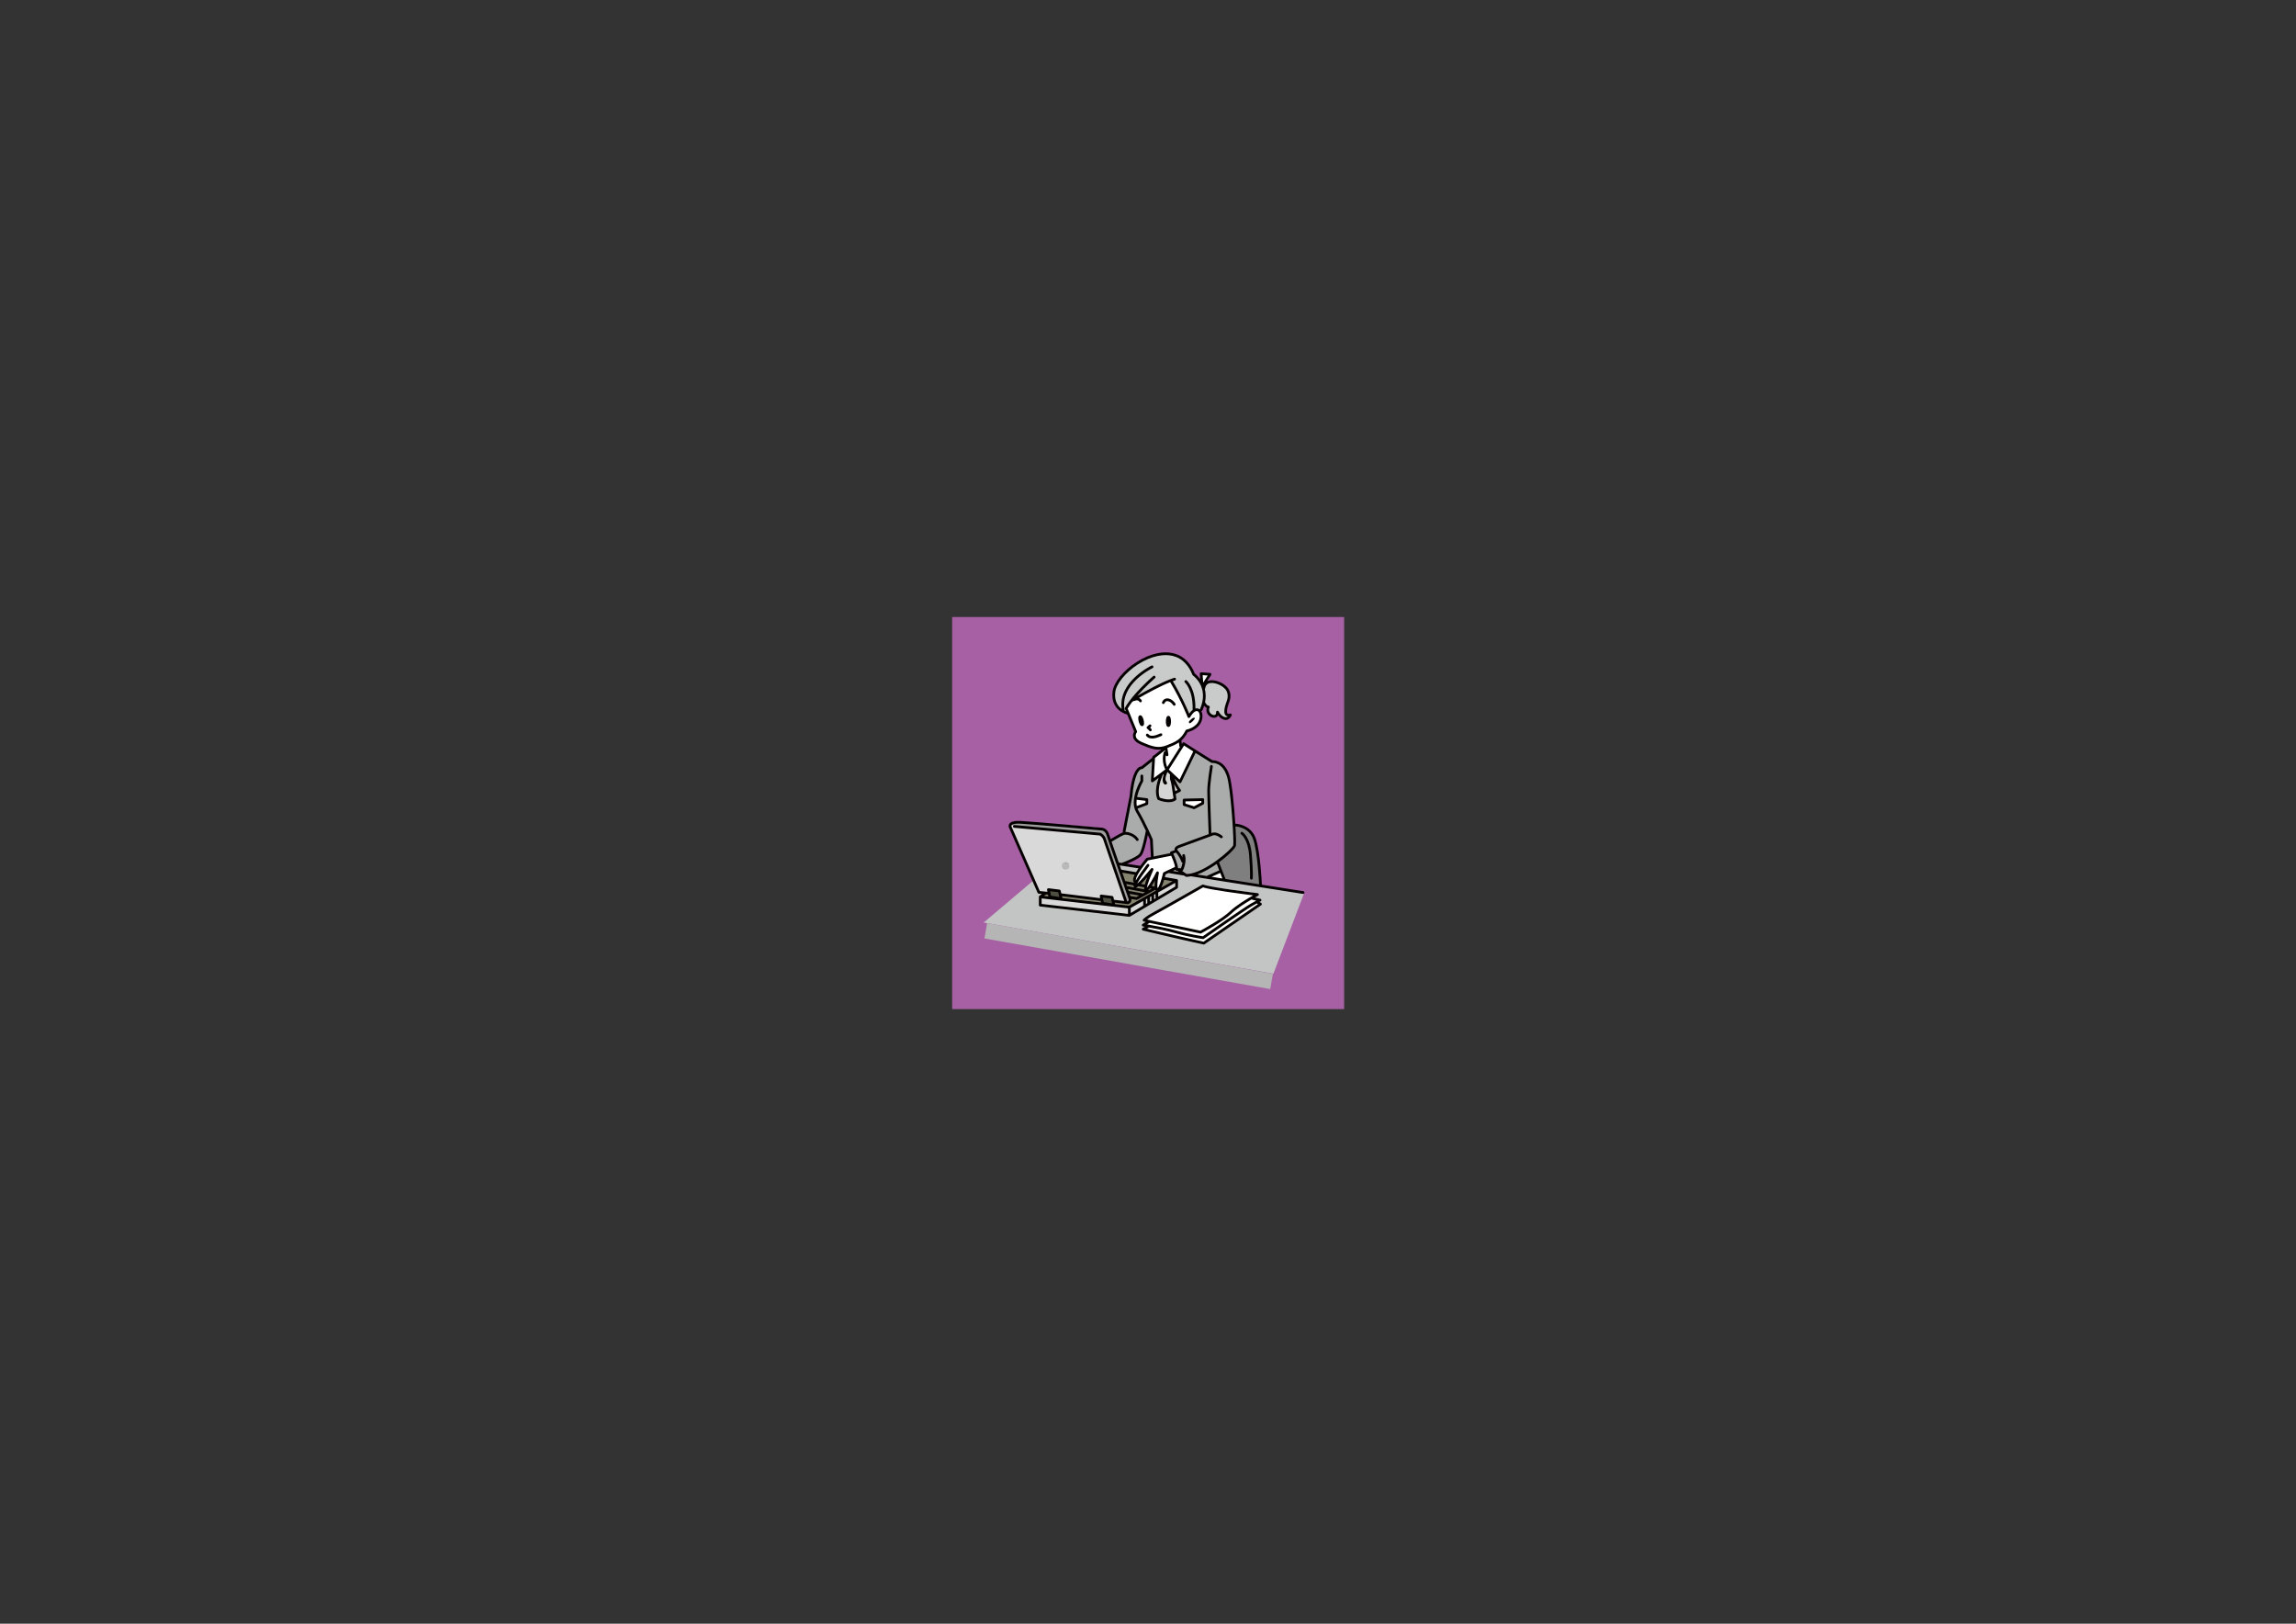 <?xml version="1.0" encoding="utf-8"?>
<!-- Generator: Adobe Illustrator 17.0.1, SVG Export Plug-In . SVG Version: 6.00 Build 0)  -->
<!DOCTYPE svg PUBLIC "-//W3C//DTD SVG 1.1//EN" "http://www.w3.org/Graphics/SVG/1.1/DTD/svg11.dtd">
<svg version="1.1" id="レイヤー_1" xmlns="http://www.w3.org/2000/svg" xmlns:xlink="http://www.w3.org/1999/xlink" x="0px"
	 y="0px" width="841.89px" height="595.28px" viewBox="0 0 841.89 595.28" enable-background="new 0 0 841.89 595.28"
	 xml:space="preserve">
<rect x="0" y="0" width="841.89" height="595.28" fill="#333333" stroke="none"/>
<rect x="350.135" y="227.212" fill="#A660A3" stroke="#A660A3" stroke-width="2" stroke-miterlimit="10" width="141.732" height="141.732"/>
<polygon fill="#C3C4C4" points="478.186,327.476 389.936,313.476 360.686,338.226 466.936,356.976 "/>
<polygon fill="#FFFFFF" points="440.686,324.642 419.52,336.976 421.02,337.142 419.686,338.476 420.686,338.976 419.353,340.476 
	441.52,345.642 461.853,331.142 461.353,330.476 462.02,329.809 459.186,328.976 460.52,327.476 "/>
<polygon fill="#84846F" points="381.686,328.809 397.686,317.476 431.519,322.476 414.02,332.476 "/>
<polygon fill="#D9D9D9" points="431.186,322.476 413.871,332.965 413.932,335.762 431.353,325.309 "/>
<polygon fill="#D9D9D9" points="413.853,332.976 381.353,328.976 381.353,331.809 413.853,335.809 413.932,335.762 413.871,332.965 
	"/>
<path fill="#D9D9D9" d="M370.52,302.976l10.5,24.166l32.5,4c0,0,1.5-0.833,0.667-2.666c-0.833-1.834-8.333-23.667-8.333-23.667
	s-1.333-1.167-4.333-1.5s-29-2.167-29-2.167S370.353,300.809,370.52,302.976z"/>
<path fill="#807F80" d="M451.02,302.309c0,0,7.499,0.333,8.833,5c1.333,4.667,2.333,17.5,2.333,17.5l-16.5-2.5l-0.167-7.5
	L451.02,302.309z"/>
<polygon fill="#FFFFFF" points="448.936,322.476 447.658,318.96 442.869,321.548 "/>
<path fill="#AAABAB" d="M452.811,307.976c0-3.5-1.5-23.5-3.625-25.75s-3.25-3.375-5-3.25l-7.375-3.75l-13,2.5l-5,3.75
	c0,0-2,0-2.875,2.875s-1.25,8.125-1.25,8.125l-2.25,12.75l-5.125,2.75l2.75,8.75l1.25-0.125c0,0,6.625-1.375,7.5-4.5
	s1.875-7.125,1.875-7.125l1.375,2.375l0.625,7l6.875-1.25l1.875,5.125l-2.125,1.25l13.558,2.072l4.789-2.588l-1.222-3.359
	C446.436,315.601,452.811,311.476,452.811,307.976z"/>
<path fill="#FFFFFF" d="M416.561,292.476l3.75,0.875v1.375l-3.625,1.375C416.686,296.101,415.561,294.101,416.561,292.476z"/>
<path fill="#FFFFFF" d="M434.311,293.226v1.5l3.625,1.125l2.875-1.75l0.125-1.375c0,0-5.875,0.5-6.25,0.5"/>
<polygon fill="#FFFFFF" points="427.436,273.851 423.061,277.976 422.686,286.101 427.811,282.476 432.811,286.351 438.186,275.476 
	434.061,272.851 432.561,274.101 "/>
<path fill="#FFFFFF" d="M430.717,318.131c-0.714,1.252-3.131,1.188-3.874,2.748c-0.334,0.702-0.474,1.563-0.747,2.25
	c-0.263,0.663-0.488,1.919-0.937,2.447c-0.865,1.018-1.326-0.081-1.347-0.947c-0.025-1.039,0.306-2.047,0.228-3.115
	c-1.047,1.216-1.958,4.739-3.956,4.818c-1-1.584,1.262-3.894,1.206-5.589c-0.64,0.081-1.907,1.667-2.471,2.136
	c-0.67,0.558-1.699,2.043-2.612,1.953c-0.063-0.524,0.276-0.937,0.209-1.459c-2.175-0.83,3.42-7.872,4.522-8.553
	c1.332-0.823,3.084-0.9,4.622-1.091c1.267-0.157,3.46-1.193,4.365-0.132C430.721,314.534,431.356,317.01,430.717,318.131z"/>
<path fill="#FFFFFF" d="M411.936,258.726l4.5,9c0,0-2,3.25,2.5,4.875s6.5,2.25,8.5,1.25l0.375,1.75c0,0-2,2.75-0.125,6.375
	l5.25-7.875l-0.25-2.875c0,0,2-2.75,2.5-3.625c0,0,2.75,0.375,4.25-2.125s1.375-4.625-0.875-6s-9-10.375-9-10.375L411.936,258.726z"
	/>
<path fill="#D5D5D6" d="M427.686,281.976l-2.125,2.125c0,0-2.25,7.5-0.625,8.75s5.875,0.25,5.875,0.25v-2.875l1.75-0.875l-2.5-5
	L427.686,281.976z"/>
<polygon fill="#4F4F42" points="384.686,326.142 385.02,328.642 389.186,329.476 388.52,326.476 "/>
<polygon fill="#4F4F42" points="403.853,328.642 404.186,331.142 408.353,331.976 407.686,328.976 "/>
<path fill="#9F9FA0" d="M370.353,302.476l33,3.333c0,0,2,1.667,2.333,3.667c0.333,2,7.833,21.666,7.833,21.666s1-0.666,0.667-1.833
	c-0.333-1.167-8-23.667-8-23.667s-0.833-1.499-3.333-1.833s-30.333-2.667-30.333-2.667S370.853,301.476,370.353,302.476z"/>
<path fill="#FFFFFF" d="M441.186,252.101c-0.653-0.856-0.746-2.239-0.875-3.25c-0.165-1.296-0.129-1.786,1.25-1.625
	c1.131,0.132,2.2-0.184,1.784,1.247c-0.321,1.107-1.188,2.095-1.659,3.128L441.186,252.101z"/>
<path fill="#C9CACA" d="M413.811,261.351c0,0-5.375-0.875-5.25-6.25c0.125-5.375,2.875-9.375,10.75-13.625s15-0.5,17,2.75
	s1.375,3,1.375,3s3.125,2.375,3.625,4.75c0,0,1-2.5,3.875-2s6,2.625,5.625,4.75c-0.375,2.125-1.625,4.25-1.375,5.5
	s0.125,1.75,1.625,1.75c0,0-1.5,4.125-4.5-0.625c0,0-0.375,1.625-2,1s-1.625-3.375-1.625-3.375l-1.375-0.875l-1.125,2.375
	c0,0-2.25-1.375-4.5,1.875l-6.5-12.75c0,0-12.125,5.25-13.75,6.625c-1.625,1.375-2.625,3.125-2.625,3.125L413.811,261.351z"/>
<g>
	<path fill="#040000" d="M477.889,326.732l-15.211-2.393c0.001-0.018,0.009-0.033,0.008-0.051
		c-0.02-0.479-0.522-11.794-2.192-16.803c-1.756-5.27-7.402-5.507-7.458-5.509c-0.028-0.001-0.052,0.01-0.079,0.014
		c-0.398-6.311-1.173-14.433-2.04-17.404c-1.652-5.665-5.507-5.884-6.343-5.864c-0.245-0.153-6.033-3.781-6.117-3.834l0,0
		l-4.167-2.666c-0.112-0.072-0.248-0.096-0.377-0.067c-0.13,0.029-0.243,0.108-0.314,0.22c0,0-0.091,0.144-0.247,0.388l-0.161-1.286
		c0.871-0.769,1.63-1.737,2.321-3.061c0.913-0.222,4.208-1.223,5.153-4.293c0.168-0.546,0.248-1.087,0.248-1.594
		c0-0.694-0.155-1.32-0.437-1.811c0.177-0.015,0.341-0.116,0.418-0.29c0.257-0.582,0.462-1.145,0.63-1.692
		c0.253,0.326,0.545,0.616,0.942,0.793c-0.062,0.247-0.103,0.494-0.103,0.736c0,0.749,0.293,1.458,0.861,2.021
		c0.782,0.776,1.89,1.069,2.695,0.712c0.218-0.097,0.505-0.308,0.719-0.673c0.741,0.91,1.81,1.637,2.849,1.62
		c0.537-0.009,1.527-0.237,2.133-1.67c0.077-0.181,0.04-0.39-0.093-0.534c-0.133-0.144-0.338-0.197-0.525-0.135
		c-0.299,0.099-0.693,0.179-0.873-0.009c-0.4-0.418-0.177-2.018,0.273-3.194c0.683-1.782,1.177-3.418,0.308-5.381
		c-0.934-2.11-4.456-3.928-6.978-3.603c-0.366,0.047-0.698,0.141-0.999,0.271l1.375-2.201c0.093-0.148,0.102-0.334,0.022-0.49
		c-0.079-0.156-0.233-0.26-0.408-0.273l-3.25-0.25c-0.146-0.011-0.289,0.042-0.392,0.145c-0.103,0.103-0.156,0.246-0.145,0.392
		l0.154,2.006c-0.859-1.19-1.728-1.905-1.999-2.112c-1.386-3.582-3.995-6.256-7.013-7.161c-4.029-1.343-9.241-0.275-14.285,2.938
		c-4.898,3.12-8.457,7.534-8.855,10.984c-0.778,6.741,5.096,8.226,5.376,8.292c0.967,2.348,2.436,5.917,2.56,6.217
		c-0.181,0.302-0.439,0.838-0.439,1.518c0,0.197,0.022,0.404,0.075,0.618c0.262,1.062,1.179,1.944,2.725,2.62
		c3.193,1.397,5.312,2.144,7.63,1.846l-3.154,2.469c-0.113,0.089-0.183,0.221-0.191,0.365l-0.014,0.237
		c-0.045,0.018-0.091,0.035-0.131,0.067c0,0-3.629,2.873-3.871,3.065c-0.24,0.012-0.593,0.082-1.021,0.395
		c-1.148,0.839-2.651,3.352-3.296,10.555c0.007-0.051-2.493,12.782-2.493,12.782c-0.031,0.156,0.021,0.305,0.118,0.417
		c-0.053,0.018-0.108,0.032-0.158,0.053c-1.054,0.452-3.73,2.036-4.404,2.437c-0.307-0.908-0.516-1.54-0.585-1.782
		c-0.58-2.031-2.324-2.344-2.398-2.356c-0.291-0.027-25.351-2.258-30.056-2.506c-2.24-0.118-3.591,0.226-4.131,1.05
		c-0.36,0.549-0.228,1.153-0.092,1.423c-0.01-0.021,10.49,23.895,10.49,23.895c0.073,0.165,0.229,0.278,0.408,0.296l1.179,0.118
		l-0.916,0.641c-0.009,0.006-0.013,0.016-0.021,0.022c-0.008,0.006-0.018,0.008-0.025,0.014c-0.016,0.014-0.023,0.035-0.037,0.051
		c-0.025,0.029-0.049,0.058-0.067,0.091c-0.013,0.025-0.022,0.052-0.031,0.08c-0.012,0.037-0.021,0.073-0.024,0.111
		c-0.001,0.014-0.009,0.026-0.009,0.04v3.029c0,0.254,0.19,0.468,0.443,0.497l32.667,3.765c0.019,0.002,0.036-0.005,0.055-0.005
		c0.038,0.001,0.075-0.002,0.112-0.011c0.031-0.007,0.059-0.018,0.088-0.031c0.019-0.008,0.039-0.009,0.057-0.02l17.333-10.294
		c0.152-0.09,0.245-0.253,0.245-0.43v-2.5c0-0.033-0.006-0.064-0.013-0.095c-0.001-0.009-0.001-0.018-0.003-0.026
		c-0.014-0.055-0.038-0.105-0.069-0.152c-0.007-0.012-0.016-0.022-0.025-0.033c-0.03-0.039-0.064-0.072-0.105-0.101
		c-0.008-0.006-0.015-0.013-0.023-0.018c-0.003-0.002-0.006-0.006-0.01-0.008c-0.048-0.028-0.101-0.044-0.154-0.055
		c-0.005-0.001-0.009-0.005-0.015-0.006l-4.388-0.749c0.092-0.363,0.172-0.702,0.237-0.993c0.123-0.058,0.557-0.262,1.098-0.516
		l5.471,0.911c0.062,0.01,0.123,0.005,0.181-0.006l0.618,0.425c0.087,0.06,0.19,0.09,0.296,0.088
		c0.568-0.014,1.164-0.095,1.776-0.222c0.042,0.021,0.085,0.042,0.134,0.05l40.792,6.417c0.273,0.042,0.529-0.144,0.572-0.417
		C478.348,327.031,478.162,326.775,477.889,326.732z M459.546,307.801c1.524,4.575,2.069,15.012,2.134,16.381l-12.342-1.941
		c-0.005-0.038-0.005-0.075-0.02-0.112l-2.333-6c-0.001-0.002-0.002-0.003-0.003-0.005c3.416-2.505,6.012-5.135,6.194-6.049
		c0.125-0.627,0.051-3.48-0.16-7.098C453.301,302.988,458.026,303.243,459.546,307.801z M448.222,322.065l-3.973-0.625l3.181-1.414
		L448.222,322.065z M444.44,278.727c-0.012,0.001-0.06,0.002-0.062,0.002C444.399,278.727,444.419,278.727,444.44,278.727z
		 M434.173,273.334c0.614,0.393,2.818,1.804,3.369,2.156c-0.341,0.703-4.501,9.277-5.011,10.325
		c-0.738-0.686-3.476-3.233-3.95-3.673C428.976,281.521,433.701,274.079,434.173,273.334z M427.406,286.004
		c-0.21-0.932,0.317-2.095,0.663-2.972c0.21,0.196,0.552,0.514,0.954,0.889c-0.008,0.077-0.045,0.435-0.045,0.874
		c0,0.519,0.052,1.151,0.262,1.572c0.182,0.385,0.674,3.445,1.068,6.313c-1.684,0.906-4.321,0.032-5.05-0.248
		c-0.264-0.662-0.385-1.404-0.385-2.179c0-2.861,1.417-6.028,1.436-6.069c0.019-0.04,0.02-0.082,0.027-0.124
		c0.147-0.111,0.289-0.217,0.423-0.318c-0.278,0.894-0.609,2.011-0.333,2.945c0.141,0.475,0.532,1.094,1.061,0.912
		C428.504,287.247,427.52,286.511,427.406,286.004z M430.506,287.438c0.387,0.757,0.826,1.544,1.267,2.185
		c-0.277,0.139-0.602,0.301-0.835,0.418C430.801,289.136,430.65,288.2,430.506,287.438z M432.44,273.538
		c0.018,0.143,0.096,0.261,0.203,0.34c-1.441,2.271-4.068,6.408-4.65,7.326c-0.278-0.67-0.612-1.738-0.612-3.041
		c0-0.393,0.036-0.808,0.107-1.237c0.09,0.201,0.3,0.33,0.528,0.293c0.272-0.044,0.458-0.301,0.414-0.573l-0.391-2.426
		c0.026-0.01,0.051-0.017,0.077-0.027c1.631-0.628,2.988-1.203,4.156-2.002L432.44,273.538z M443.862,250.412
		c2.074-0.268,5.181,1.311,5.936,3.016c0.266,0.601,0.375,1.169,0.375,1.729c0,0.945-0.311,1.867-0.703,2.89
		c-0.032,0.084-0.547,1.449-0.547,2.686c0,0.604,0.123,1.178,0.485,1.557c0.16,0.168,0.432,0.302,0.781,0.365
		c-0.21,0.188-0.448,0.288-0.717,0.292c-0.878,0.014-2.066-0.944-2.595-2.091c-0.1-0.217-0.34-0.333-0.572-0.277
		c-0.232,0.056-0.392,0.269-0.381,0.508c0.017,0.365-0.041,0.835-0.409,0.998c-0.423,0.188-1.104-0.031-1.585-0.508
		c-0.277-0.275-0.868-1.036-0.376-2.171c0.062-0.143,0.053-0.308-0.023-0.444c-0.077-0.136-0.213-0.229-0.368-0.25
		c-0.532-0.073-0.788-0.44-1.229-1.136l-0.075-0.118c-0.001-0.002-0.003-0.003-0.004-0.004c0.164-0.81,0.241-1.577,0.241-2.298
		c0-0.934-0.12-1.792-0.319-2.573c0.077-0.073,0.137-0.164,0.155-0.277C442.11,251.192,442.76,250.555,443.862,250.412z
		 M442.825,247.661c-0.49,0.784-1.273,2.038-1.697,2.715c0.018-0.051,0.059-0.093,0.059-0.15c0-0.013-0.001-0.026-0.001-0.039
		c0,0-0.145-1.884-0.205-2.668C441.522,247.561,442.127,247.607,442.825,247.661z M412.418,260.582
		c-2.098-9.714,10.107-15.595,10.231-15.653c0.25-0.118,0.357-0.416,0.239-0.666c-0.118-0.25-0.415-0.357-0.665-0.239
		c-0.127,0.06-12.323,5.927-10.939,15.884c-1.349-0.995-2.731-2.832-2.351-6.124c0.36-3.118,3.813-7.335,8.399-10.255
		c4.789-3.05,9.689-4.08,13.446-2.828c2.776,0.833,5.178,3.336,6.44,6.701c0.036,0.095,0.1,0.177,0.183,0.235
		c0.251,0.175,6.109,4.383,2.578,12.387c-0.011,0.024-0.01,0.05-0.016,0.074c-0.134-0.11-0.276-0.208-0.435-0.278
		c-0.248-0.108-0.668-0.212-1.205-0.073c0.068-7.431-3.052-10.163-3.189-10.278c-0.21-0.178-0.523-0.152-0.702,0.058
		c-0.179,0.209-0.154,0.524,0.054,0.704c0.03,0.026,3.04,2.718,2.826,10.032c-0.396,0.3-0.823,0.736-1.272,1.374
		c-0.784-1.911-2.837-6.624-6.017-11.905c0.28-0.102,0.554-0.197,0.815-0.28c0.263-0.084,0.409-0.365,0.325-0.628
		c-0.084-0.263-0.365-0.408-0.628-0.325c-4.03,1.282-10.324,4.747-13.553,6.599c3.036-3.447,6.481-6.45,6.532-6.494
		c0.114-0.099,0.172-0.238,0.172-0.378c0-0.116-0.04-0.233-0.122-0.327c-0.181-0.209-0.497-0.231-0.706-0.051
		c-0.309,0.268-7.599,6.617-10.36,11.637c-0.041,0.075-0.062,0.158-0.062,0.241c0,0.064,0.013,0.129,0.038,0.19
		c0,0,0.133,0.324,0.345,0.839C412.696,260.706,412.561,260.649,412.418,260.582z M418.637,272.018
		c-1.223-0.535-1.967-1.204-2.152-1.934c-0.034-0.132-0.048-0.262-0.048-0.386c0-0.651,0.387-1.156,0.392-1.162
		c0.07-0.09,0.107-0.201,0.107-0.312c0-0.064-0.012-0.128-0.037-0.189c0,0-3.225-7.831-3.405-8.269
		c0.468-0.821,1.065-1.682,1.732-2.547c0.074-0.006,0.148-0.024,0.217-0.065c0.01-0.006,0.135-0.081,0.345-0.205
		c0.118,0.037,0.249,0.033,0.369-0.026c0.112-0.054,1.109-0.51,1.6,0.309c0.142,0.237,0.449,0.314,0.686,0.171
		c0.237-0.142,0.314-0.449,0.171-0.686c-0.267-0.445-0.614-0.702-0.98-0.839c2.787-1.59,7.684-4.281,11.439-5.785
		c4.131,6.829,6.371,12.748,6.394,12.807c0.068,0.181,0.234,0.307,0.427,0.323c0.193,0.016,0.377-0.081,0.474-0.248
		c1.173-2.027,2.194-2.485,2.758-2.239c0.652,0.285,1.042,1.595,0.581,3.092c-0.897,2.916-4.578,3.649-4.615,3.656
		c-0.153,0.029-0.285,0.128-0.354,0.268c-1.662,3.324-3.736,4.259-6.982,5.507C424.73,274.423,422.653,273.775,418.637,272.018z
		 M427.158,275.039l0.072,0.449c-0.234-0.021-0.458,0.116-0.525,0.351c-0.237,0.832-0.33,1.622-0.33,2.348
		c0,1.825,0.583,3.24,0.915,3.9c-0.501,0.378-3.082,2.324-4.209,3.173c0.092-1.604,0.403-6.99,0.425-7.363
		C423.829,277.645,427.124,275.065,427.158,275.039z M370.894,303.025c-0.01-0.022-0.046-0.106-0.046-0.212
		c0-0.076,0.018-0.162,0.075-0.246c0.151-0.221,0.77-0.721,3.236-0.591c4.687,0.247,29.729,2.476,29.982,2.499
		c0.007,0.003,1.162,0.232,1.564,1.639c0.498,1.745,7.782,22.48,8.092,23.361c0.039,0.098,0.085,0.241,0.085,0.396
		c0,0.208-0.111,0.427-0.402,0.588c-0.034-0.004-0.122-0.014-0.236-0.028c0.023-0.091,0.03-0.188-0.002-0.283l-7.833-22.833
		c-0.015-0.044-0.407-1.186-1.725-1.939c-0.062-0.036-0.132-0.058-0.203-0.064l-31.5-2.833c-0.275-0.025-0.518,0.178-0.543,0.453
		c-0.001,0.015-0.002,0.03-0.002,0.045c0,0.256,0.195,0.474,0.455,0.498c0,0,31.104,2.797,31.367,2.821
		c0.906,0.553,1.193,1.31,1.204,1.343c0,0,7.089,20.664,7.779,22.675c-1.292-0.151-3.182-0.373-3.748-0.44l-0.238-1.011
		c-0.048-0.204-0.217-0.356-0.425-0.382l-4-0.5c-0.158-0.02-0.317,0.037-0.426,0.153c-0.109,0.116-0.156,0.278-0.127,0.435
		l0.133,0.707l-14.081-1.729c-0.057-0.007-0.112,0.001-0.165,0.013l-0.242-1.03c-0.048-0.204-0.217-0.356-0.425-0.382l-4-0.5
		c-0.158-0.02-0.317,0.037-0.426,0.153c-0.088,0.094-0.136,0.217-0.136,0.343c0,0.031,0.003,0.062,0.009,0.092l0.135,0.72
		c-0.647-0.064-2.41-0.241-2.803-0.28C381.047,326.151,370.894,303.025,370.894,303.025z M421.692,307.926
		c0.009,0.176,0.329,6.243,0.329,6.243c0,0.01,0.006,0.019,0.007,0.029l-1.439,0.288c-0.108,0.022-0.207,0.079-0.279,0.162
		c-0.224,0.257-1.199,1.394-2.214,2.783l-4.853-0.755c1.773-0.727,4.491-1.969,5.339-3.06c0.901-1.159,1.828-5.209,2.296-7.503
		C421.301,307.036,421.594,307.702,421.692,307.926z M417.452,318.343c-0.319,0.468-0.625,0.946-0.898,1.418l-5.421-0.926
		c-0.181-0.518-0.363-1.039-0.544-1.56L417.452,318.343z M415.867,323.614l-3.272-0.595c-0.343-0.979-0.709-2.027-1.086-3.105
		l4.547,0.776c-0.384,0.798-0.618,1.531-0.567,2.085C415.526,323.189,415.7,323.45,415.867,323.614z M414.603,332.866
		c0.631-0.356,2.409-1.357,4.583-2.582v1.691c0,0.008,0.004,0.016,0.005,0.024c-1.963,1.166-3.66,2.173-4.588,2.725V332.866z
		 M420.186,329.721c0.166-0.094,0.332-0.187,0.5-0.282v1.537c0,0.043,0.014,0.082,0.024,0.122c-0.176,0.104-0.35,0.208-0.524,0.312
		V329.721z M421.668,328.886c0.172-0.097,0.345-0.194,0.518-0.292v1.382c0,0.078,0.021,0.148,0.052,0.214
		c-0.185,0.11-0.368,0.219-0.552,0.328v-1.542C421.686,328.944,421.674,328.916,421.668,328.886z M423.186,328.031
		c0.167-0.094,0.334-0.188,0.5-0.281v1.227c0,0.111,0.043,0.209,0.105,0.292c-0.201,0.119-0.403,0.239-0.605,0.359V328.031z
		 M413.999,332.059l-5.129-0.591l-0.132-0.56l4.807,0.564c0.087,0.01,0.174-0.003,0.255-0.037c0.939-0.402,1.144-1.203,1.054-1.845
		l1.835,0.296c0.11,0.018,0.223-0.002,0.32-0.055l6.61-3.62c0.053,0.116,0.116,0.215,0.19,0.289
		c0.007,0.007,0.016,0.012,0.024,0.019L413.999,332.059z M385.054,326.723c0.839,0.105,2.506,0.314,2.975,0.372
		c0.087,0.372,0.257,1.094,0.416,1.769c-0.897-0.144-2.611-0.418-3.083-0.493c-0.078-0.415-0.223-1.19-0.223-1.19
		S385.095,326.944,385.054,326.723z M389.562,329.242l-0.16-0.681l14.141,1.737c0.021,0.002,0.039-0.004,0.059-0.004l0.109,0.579
		L389.562,329.242z M407.779,331.198c-0.897-0.144-2.611-0.417-3.083-0.493c-0.07-0.373-0.192-1.026-0.309-1.648
		c0.839,0.105,2.506,0.313,2.976,0.372C407.45,329.801,407.62,330.523,407.779,331.198z M419.868,327.126
		c-0.319,0.175-0.638,0.349-0.944,0.517c-0.071-0.078-0.162-0.139-0.273-0.159l-4.793-0.86c-0.076-0.216-0.156-0.444-0.239-0.682
		L419.868,327.126z M417.677,328.325c-0.542,0.297-0.927,0.507-0.997,0.546c-0.232-0.038-1.585-0.256-2.157-0.348
		c-0.077-0.218-0.173-0.494-0.286-0.816L417.677,328.325z M423.391,324.982l-1.086-0.197c0.411-0.602,0.818-1.28,1.191-1.944
		c-0.065,0.605-0.115,1.204-0.115,1.738C423.38,324.718,423.384,324.852,423.391,324.982z M421.639,325.679
		c0.168,0.03,0.417,0.076,0.653,0.119c-0.294,0.161-0.657,0.36-1.055,0.578c-0.014-0.004-0.025-0.013-0.04-0.016l-0.176-0.033
		C421.22,326.155,421.428,325.934,421.639,325.679z M419.767,324.323l-1.401-0.255c0.605-0.582,1.367-1.387,2.333-2.495
		C420.323,322.536,419.986,323.5,419.767,324.323z M419.558,325.301c-0.027,0.188-0.046,0.366-0.046,0.517
		c0,0.083,0.008,0.155,0.017,0.226l-3.055-0.579c0.216-0.065,0.514-0.227,0.934-0.554L419.558,325.301z M415.885,325.353
		l-2.605-0.494c-0.014-0.002-0.027,0.002-0.04,0c-0.086-0.244-0.174-0.497-0.265-0.755l2.683,0.488
		c-0.029,0.136-0.045,0.259-0.029,0.352L415.885,325.353z M384.22,327.973c0.018,0.002,0.033-0.005,0.051-0.005l0.127,0.678
		l-1.595-0.184l0.587-0.411c0.058-0.04,0.104-0.091,0.139-0.148L384.22,327.973z M381.936,329.37
		c1.062,0.122,30.82,3.552,31.667,3.65c0,0.507,0,1.412,0,2.022c-1.062-0.122-30.82-3.552-31.667-3.649
		C381.936,330.885,381.936,329.98,381.936,329.37z M430.936,325.024c-0.191,0.113-2.98,1.77-6.25,3.712v-1.51
		c0-0.013-0.006-0.023-0.007-0.036c3.048-1.717,5.721-3.223,6.257-3.525C430.936,324.277,430.936,324.75,430.936,325.024z
		 M429.964,323.065l-4.182,2.356c0.431-0.808,0.8-1.875,1.089-2.884L429.964,323.065z M426.724,319.773
		c-0.141,0.066-0.243,0.194-0.276,0.346c-0.567,2.61-1.444,5.016-1.977,5.508c-0.057-0.18-0.093-0.448-0.093-0.851
		c0-1.092,0.199-2.881,0.55-4.707c0.006-0.032,0.009-0.063,0.009-0.095c0-0.21-0.134-0.403-0.339-0.473
		c-0.237-0.08-0.496,0.027-0.608,0.25c-1.17,2.341-2.694,4.913-3.469,5.726c0.163-1.145,1.257-4.06,2.372-6.547
		c0.03-0.066,0.044-0.136,0.044-0.204c0-0.169-0.086-0.333-0.238-0.426c-0.213-0.131-0.491-0.084-0.65,0.11
		c-1.71,2.099-3.728,4.354-4.914,5.435l-0.099-0.018c0.783-1.428,2.584-4.038,4.299-6.298c0.068-0.09,0.102-0.197,0.102-0.302
		c0-0.151-0.068-0.3-0.198-0.399c-0.22-0.167-0.534-0.124-0.701,0.096c-1.235,1.629-2.996,4.035-4.041,5.834
		c-0.005-0.022-0.01-0.044-0.013-0.074c-0.002-0.03-0.004-0.061-0.004-0.093c0-1.436,2.677-5.068,4.476-7.16
		c0.313-0.063,7.729-1.546,8.508-1.702c0.447,1.021,1.145,2.74,1.429,4.081l-2.608,1.227c-0.122,0.01-0.23,0.062-0.313,0.147
		L426.724,319.773z M431.209,312.56c0.422,0.485,1.401,1.723,2.007,3.418c0.063,0.175,0.218,0.275,0.388,0.306
		c-0.146,0.896-0.417,1.644-0.576,2.026c-0.309,0-0.665,0-1.057,0c-0.195-1.745-1.288-4.318-1.77-5.382
		C430.606,312.78,430.922,312.665,431.209,312.56z M430.059,319.309c0.382-0.18,0.726-0.342,0.97-0.457
		c0.023,0.255,0.23,0.457,0.491,0.457h0.371c0.035,0.095,0.089,0.184,0.179,0.245l0.172,0.119L430.059,319.309z M433.457,319.295
		c0.147-0.031,0.274-0.125,0.343-0.262c0.058-0.116,1.411-2.866,0.703-5.519c-0.071-0.267-0.345-0.425-0.612-0.354
		c-0.224,0.06-0.371,0.262-0.371,0.482c0,0.043,0.005,0.086,0.017,0.129c0.055,0.206,0.05,0.413,0.077,0.621
		c-0.79-1.574-1.72-2.576-1.876-2.738c-0.016-0.023-0.103-0.152-0.064-0.285c0.028-0.095,0.167-0.342,0.85-0.591l11.835-4.333
		c0.039-0.014,0.085-0.04,0.12-0.064c0.044-0.03,1.102-0.722,3.065,0.82c0.217,0.171,0.532,0.133,0.702-0.084
		c0.171-0.217,0.133-0.532-0.084-0.702c-2.016-1.583-3.418-1.255-3.984-1.001c-0.063-1.652-0.491-12.842-0.491-15.438
		c0-2.76,0.983-8.859,0.994-8.92c0.044-0.273-0.141-0.529-0.414-0.574c-0.272-0.044-0.529,0.141-0.574,0.414
		c-0.041,0.253-1.006,6.239-1.006,9.08c0,2.81,0.495,15.558,0.5,15.686c0.002,0.048,0.018,0.091,0.033,0.135
		c-2.59,0.949-11.038,4.042-11.038,4.042c-0.832,0.303-1.329,0.731-1.475,1.275c-0.031,0.114-0.043,0.223-0.043,0.326
		c0,0.088,0.016,0.165,0.032,0.243l-1.346,0.49c-0.133,0.048-0.239,0.15-0.292,0.281c-0.044,0.109-0.039,0.228-0.004,0.339
		l-6.04,1.208l-0.328-6.218c-0.003-0.059-0.017-0.118-0.04-0.172c-0.013-0.029-0.598-1.379-1.471-3.231
		c-0.015-0.078-0.05-0.147-0.099-0.209c-0.997-2.107-2.338-4.802-3.627-6.952c-0.145-0.241-0.265-0.493-0.363-0.754l3.61-1.353
		c0.195-0.073,0.324-0.26,0.324-0.468v-1.5c0-0.253-0.189-0.466-0.44-0.497l-3.639-0.436c0.587-2.935,2.15-5.603,2.176-5.645
		c0.046-0.077,0.07-0.166,0.07-0.256v-1.833c0-0.276-0.224-0.5-0.5-0.5c-0.276,0-0.5,0.224-0.5,0.5c0,0,0,1.472,0,1.7
		c-0.365,0.632-2.468,4.43-2.468,8.073c0,1.227,0.241,2.432,0.873,3.484c1.266,2.109,2.584,4.758,3.568,6.838
		c-0.396,2.131-1.498,7.312-2.368,8.43c-0.884,1.137-4.951,2.795-6.443,3.338c-0.021,0.007-0.035,0.023-0.054,0.033l-0.907-0.141
		c-0.055-0.009-0.109-0.002-0.161,0.007c-1.005-2.888-1.972-5.678-2.648-7.656c0.01-0.005,0.021-0.005,0.031-0.011
		c0.033-0.02,3.317-1.988,4.439-2.469c0.874-0.374,3.475,0.288,4.548,1.975c0.148,0.233,0.458,0.302,0.69,0.153
		c0.233-0.148,0.301-0.458,0.153-0.69c-1.01-1.587-3.22-2.564-4.804-2.541c0.013-0.032,0.032-0.06,0.039-0.095l2.5-12.833
		c0.634-7.054,2.033-9.178,2.811-9.82c0.368-0.304,0.606-0.284,0.616-0.283c0.129,0.013,0.291-0.02,0.393-0.101l3.436-2.72
		l-0.412,7.132c-0.011,0.195,0.091,0.378,0.263,0.47c0.172,0.092,0.381,0.075,0.537-0.042c0,0,0.946-0.713,2.026-1.527
		c-0.665,1.916-1.558,5.372-0.45,7.833c0.051,0.113,0.143,0.204,0.257,0.253c0.167,0.073,4.115,1.759,6.484,0.12
		c0.154-0.107,0.236-0.292,0.211-0.478c-0.055-0.404-0.146-1.068-0.256-1.827l1.651-0.826c0.135-0.068,0.232-0.192,0.265-0.34
		c0.033-0.147-0.004-0.301-0.098-0.42c-0.819-1.023-1.719-2.869-2.262-4.066c0.913,0.849,1.698,1.579,1.698,1.579
		c0.116,0.107,0.276,0.154,0.432,0.125c0.156-0.029,0.289-0.13,0.358-0.273l5.257-10.832l5.778,3.621
		c0.095,0.06,0.21,0.085,0.321,0.073c0.157-0.017,3.863-0.348,5.464,5.143c1.197,4.103,2.294,19.336,2.294,23.856
		c0,0.571-0.018,0.971-0.055,1.156c-0.239,1.197-10.382,10.291-17.043,10.583C434.994,320.351,434.129,319.757,433.457,319.295z
		 M416.785,293.198c0.886,0.106,2.708,0.325,3.235,0.388c0,0.296,0,0.458,0,0.71c-0.414,0.155-2.294,0.86-3.194,1.198
		C416.696,294.757,416.696,293.978,416.785,293.198z M446.144,316.722l0.922,2.371l-4.333,1.926
		c-0.078,0.035-0.137,0.09-0.186,0.154l-3.546-0.558C441.394,319.736,443.907,318.286,446.144,316.722z"/>
	<path fill="#040000" d="M420.904,267.375c0.188,0.156,0.381,0.317,0.476,0.479c0.14,0.238,0.446,0.318,0.684,0.178
		c0.159-0.093,0.247-0.26,0.247-0.432c0-0.086-0.022-0.173-0.069-0.252c-0.143-0.243-0.34-0.428-0.535-0.596
		c0.136-0.123,0.28-0.252,0.28-0.252c0.118-0.106,0.185-0.265,0.185-0.419c0-0.114-0.036-0.226-0.114-0.313
		c-0.185-0.206-0.469-0.249-0.674-0.065l-0.792,0.711c-0.106,0.095-0.161,0.21-0.16,0.353c0.001,0.143,0.068,0.257,0.176,0.351
		L420.904,267.375z"/>
	<path fill="#040000" d="M425.485,268.893c-1.61,0.708-3.565,1.38-4.4,0.28c-0.168-0.22-0.481-0.263-0.701-0.096
		c-0.22,0.167-0.263,0.481-0.096,0.701c1.419,1.869,4.349,0.58,5.6,0.03c0.253-0.111,0.368-0.406,0.256-0.659
		C426.033,268.897,425.738,268.782,425.485,268.893z"/>
	<path fill="#040000" d="M427.021,257.798c0.21-0.488,0.51-0.736,0.918-0.758c0.79-0.042,1.786,0.72,2.186,1.431
		c0.136,0.241,0.44,0.326,0.681,0.19c0.24-0.135,0.326-0.44,0.19-0.681c-0.566-1.005-1.885-2.004-3.111-1.939
		c-0.791,0.043-1.424,0.526-1.784,1.361c-0.109,0.254,0.009,0.548,0.262,0.657C426.618,258.169,426.912,258.052,427.021,257.798z"/>
	<path fill="#040000" d="M436.175,265.151c0.348,0.215,2.195-1.628,1.931-1.922c-0.451-0.501-1.898,0.916-2.095,1.236
		C435.866,264.699,435.939,265.005,436.175,265.151z"/>
	<path fill="#040000" d="M429.374,264.476c0-0.611-0.091-2.031-0.938-2.031c-0.846,0-0.938,1.42-0.938,2.031
		c0,0.611,0.091,2.031,0.938,2.031C429.283,266.507,429.374,265.087,429.374,264.476z"/>
	<path fill="#040000" d="M419.347,264.003c-0.145-0.594-0.571-1.951-1.393-1.75c-0.822,0.201-0.574,1.602-0.429,2.196
		c0.145,0.593,0.571,1.951,1.393,1.75C419.741,265.998,419.493,264.596,419.347,264.003z"/>
	<path fill="#040000" d="M441.008,292.643l-6.833,0.166c-0.272,0.007-0.488,0.229-0.488,0.5v1.667c0,0.218,0.141,0.411,0.348,0.477
		l3.667,1.167c0.128,0.041,0.267,0.028,0.385-0.034l3.167-1.667c0.164-0.086,0.267-0.257,0.267-0.442v-1.333
		c0-0.135-0.054-0.264-0.151-0.358C441.273,292.691,441.142,292.64,441.008,292.643z M440.52,294.174
		c-0.419,0.221-2.416,1.271-2.715,1.429c-0.321-0.102-2.582-0.822-3.119-0.993c0-0.278,0-0.477,0-0.813
		c0.773-0.019,5.024-0.122,5.833-0.142C440.52,293.901,440.52,293.992,440.52,294.174z"/>
	<path fill="#040000" d="M455.084,305.898c0.024,0.016,2.468,1.67,2.937,7.618c0.489,6.196,0.335,8.401,0.333,8.422
		c-0.021,0.275,0.186,0.516,0.46,0.537c0.275,0.021,0.516-0.185,0.537-0.46c0.007-0.09,0.165-2.278-0.333-8.578
		c-0.514-6.51-3.283-8.311-3.4-8.384c-0.233-0.146-0.538-0.075-0.685,0.156C454.786,305.44,454.854,305.748,455.084,305.898z"/>
	<path fill="#040000" d="M462.449,331.038l-0.611-0.377c0.26-0.144,0.434-0.24,0.434-0.24c0.161-0.089,0.258-0.257,0.258-0.438
		c0-0.024-0.001-0.048-0.005-0.072c-0.03-0.206-0.184-0.372-0.387-0.417l-2.009-0.442c0.717-0.405,1.173-0.649,1.19-0.658
		c0.193-0.103,0.297-0.318,0.257-0.533c-0.04-0.215-0.214-0.379-0.431-0.405c-0.173-0.021-17.295-2.128-19.884-3.131
		c-0.141-0.054-0.298-0.043-0.429,0.032c-0.145,0.083-14.52,8.3-17.627,9.948c-3.2,1.698-4.052,2.69-4.086,2.731
		c-0.111,0.133-0.146,0.314-0.092,0.478c0.054,0.164,0.19,0.289,0.358,0.33c0.009,0.002,0.276,0.066,0.742,0.173l-1.197,0.716
		c-0.181,0.108-0.274,0.318-0.234,0.525c0.04,0.207,0.206,0.366,0.414,0.398c0.013,0.002,0.26,0.041,0.679,0.11l-0.836,0.444
		c-0.184,0.098-0.288,0.299-0.262,0.505c0.026,0.206,0.177,0.375,0.379,0.423c0.141,0.034,14.118,3.379,22.221,5.12
		c0.134,0.029,0.275,0.001,0.389-0.077l20.791-14.309c0.139-0.096,0.22-0.256,0.216-0.424
		C462.682,331.282,462.593,331.126,462.449,331.038z M423.674,335.19c2.926-1.552,15.754-8.878,17.466-9.856
		c2.706,0.889,14.177,2.395,18.356,2.924c-2.117,1.197-6.2,3.634-8.524,5.856c-2.832,2.707-9.737,6.507-10.835,7.103
		c-1.292-0.278-9.697-2.084-13.452-2.822c-2.705-0.532-4.919-1.025-6.111-1.299C421.137,336.67,422.094,336.029,423.674,335.19z
		 M426.493,339.376c4.043,0.794,13.52,2.837,13.615,2.857c0.116,0.025,0.237,0.008,0.341-0.048
		c0.327-0.175,8.051-4.325,11.214-7.349c1.895-1.812,5.114-3.833,7.31-5.12c0.068,0.08,0.16,0.141,0.271,0.165
		c0,0,0.693,0.153,1.384,0.305c-0.978,0.541-2.149,1.188-2.149,1.188c-2.797,1.663-15.901,10.799-17.443,11.876
		c-0.899-0.135-5.478-0.855-9.662-2.063c-3.485-1.006-8.411-1.897-10.76-2.295c0.375-0.224,0.75-0.448,0.927-0.554
		C422.799,338.618,424.521,338.988,426.493,339.376z M441.29,345.237c-6.666-1.437-17.095-3.904-20.699-4.762
		c0.155-0.082,0.405-0.215,0.405-0.215c0.106-0.056,0.179-0.146,0.222-0.249c2.52,0.44,6.784,1.244,9.879,2.138
		c4.705,1.358,9.939,2.113,9.991,2.121c0.126,0.018,0.253-0.013,0.357-0.085c0.146-0.103,14.667-10.239,17.532-11.943
		c0,0,0.97-0.536,1.857-1.027c0.033,0.021,0.238,0.147,0.438,0.271C460.095,332.296,441.63,345.004,441.29,345.237z"/>
</g>
<polygon fill="#B5B5B6" points="465.764,362.614 360.969,344.054 361.946,338.438 466.741,356.998 "/>
<circle fill="#B1B1B2" cx="390.747" cy="317.427" r="1.363"/>
<g>
	<path fill="#C9CACA" d="M390.51,318.23h-0.166l0.173-0.792c0.048-0.219,0.025-0.408-0.163-0.408c-0.128,0-0.316,0.13-0.37,0.376
		l-0.18,0.824h-0.166l0.429-1.968h0.166l-0.182,0.834h0.004c0.104-0.147,0.256-0.239,0.389-0.239c0.134,0,0.342,0.101,0.243,0.556
		L390.51,318.23z"/>
	<path fill="#C9CACA" d="M391.231,317.116c0.112-0.165,0.258-0.258,0.428-0.258c0.258,0,0.384,0.273,0.295,0.684
		c-0.107,0.492-0.39,0.719-0.63,0.719c-0.144,0-0.246-0.081-0.281-0.214h-0.004l-0.16,0.733h-0.166l0.318-1.459
		c0.038-0.175,0.064-0.31,0.086-0.433h0.15l-0.04,0.229H391.231z M391.114,317.697c-0.057,0.261,0.071,0.398,0.219,0.398
		c0.214,0,0.381-0.226,0.451-0.546c0.061-0.278,0-0.524-0.211-0.524c-0.186,0-0.36,0.221-0.403,0.416L391.114,317.697z"/>
</g>
</svg>

